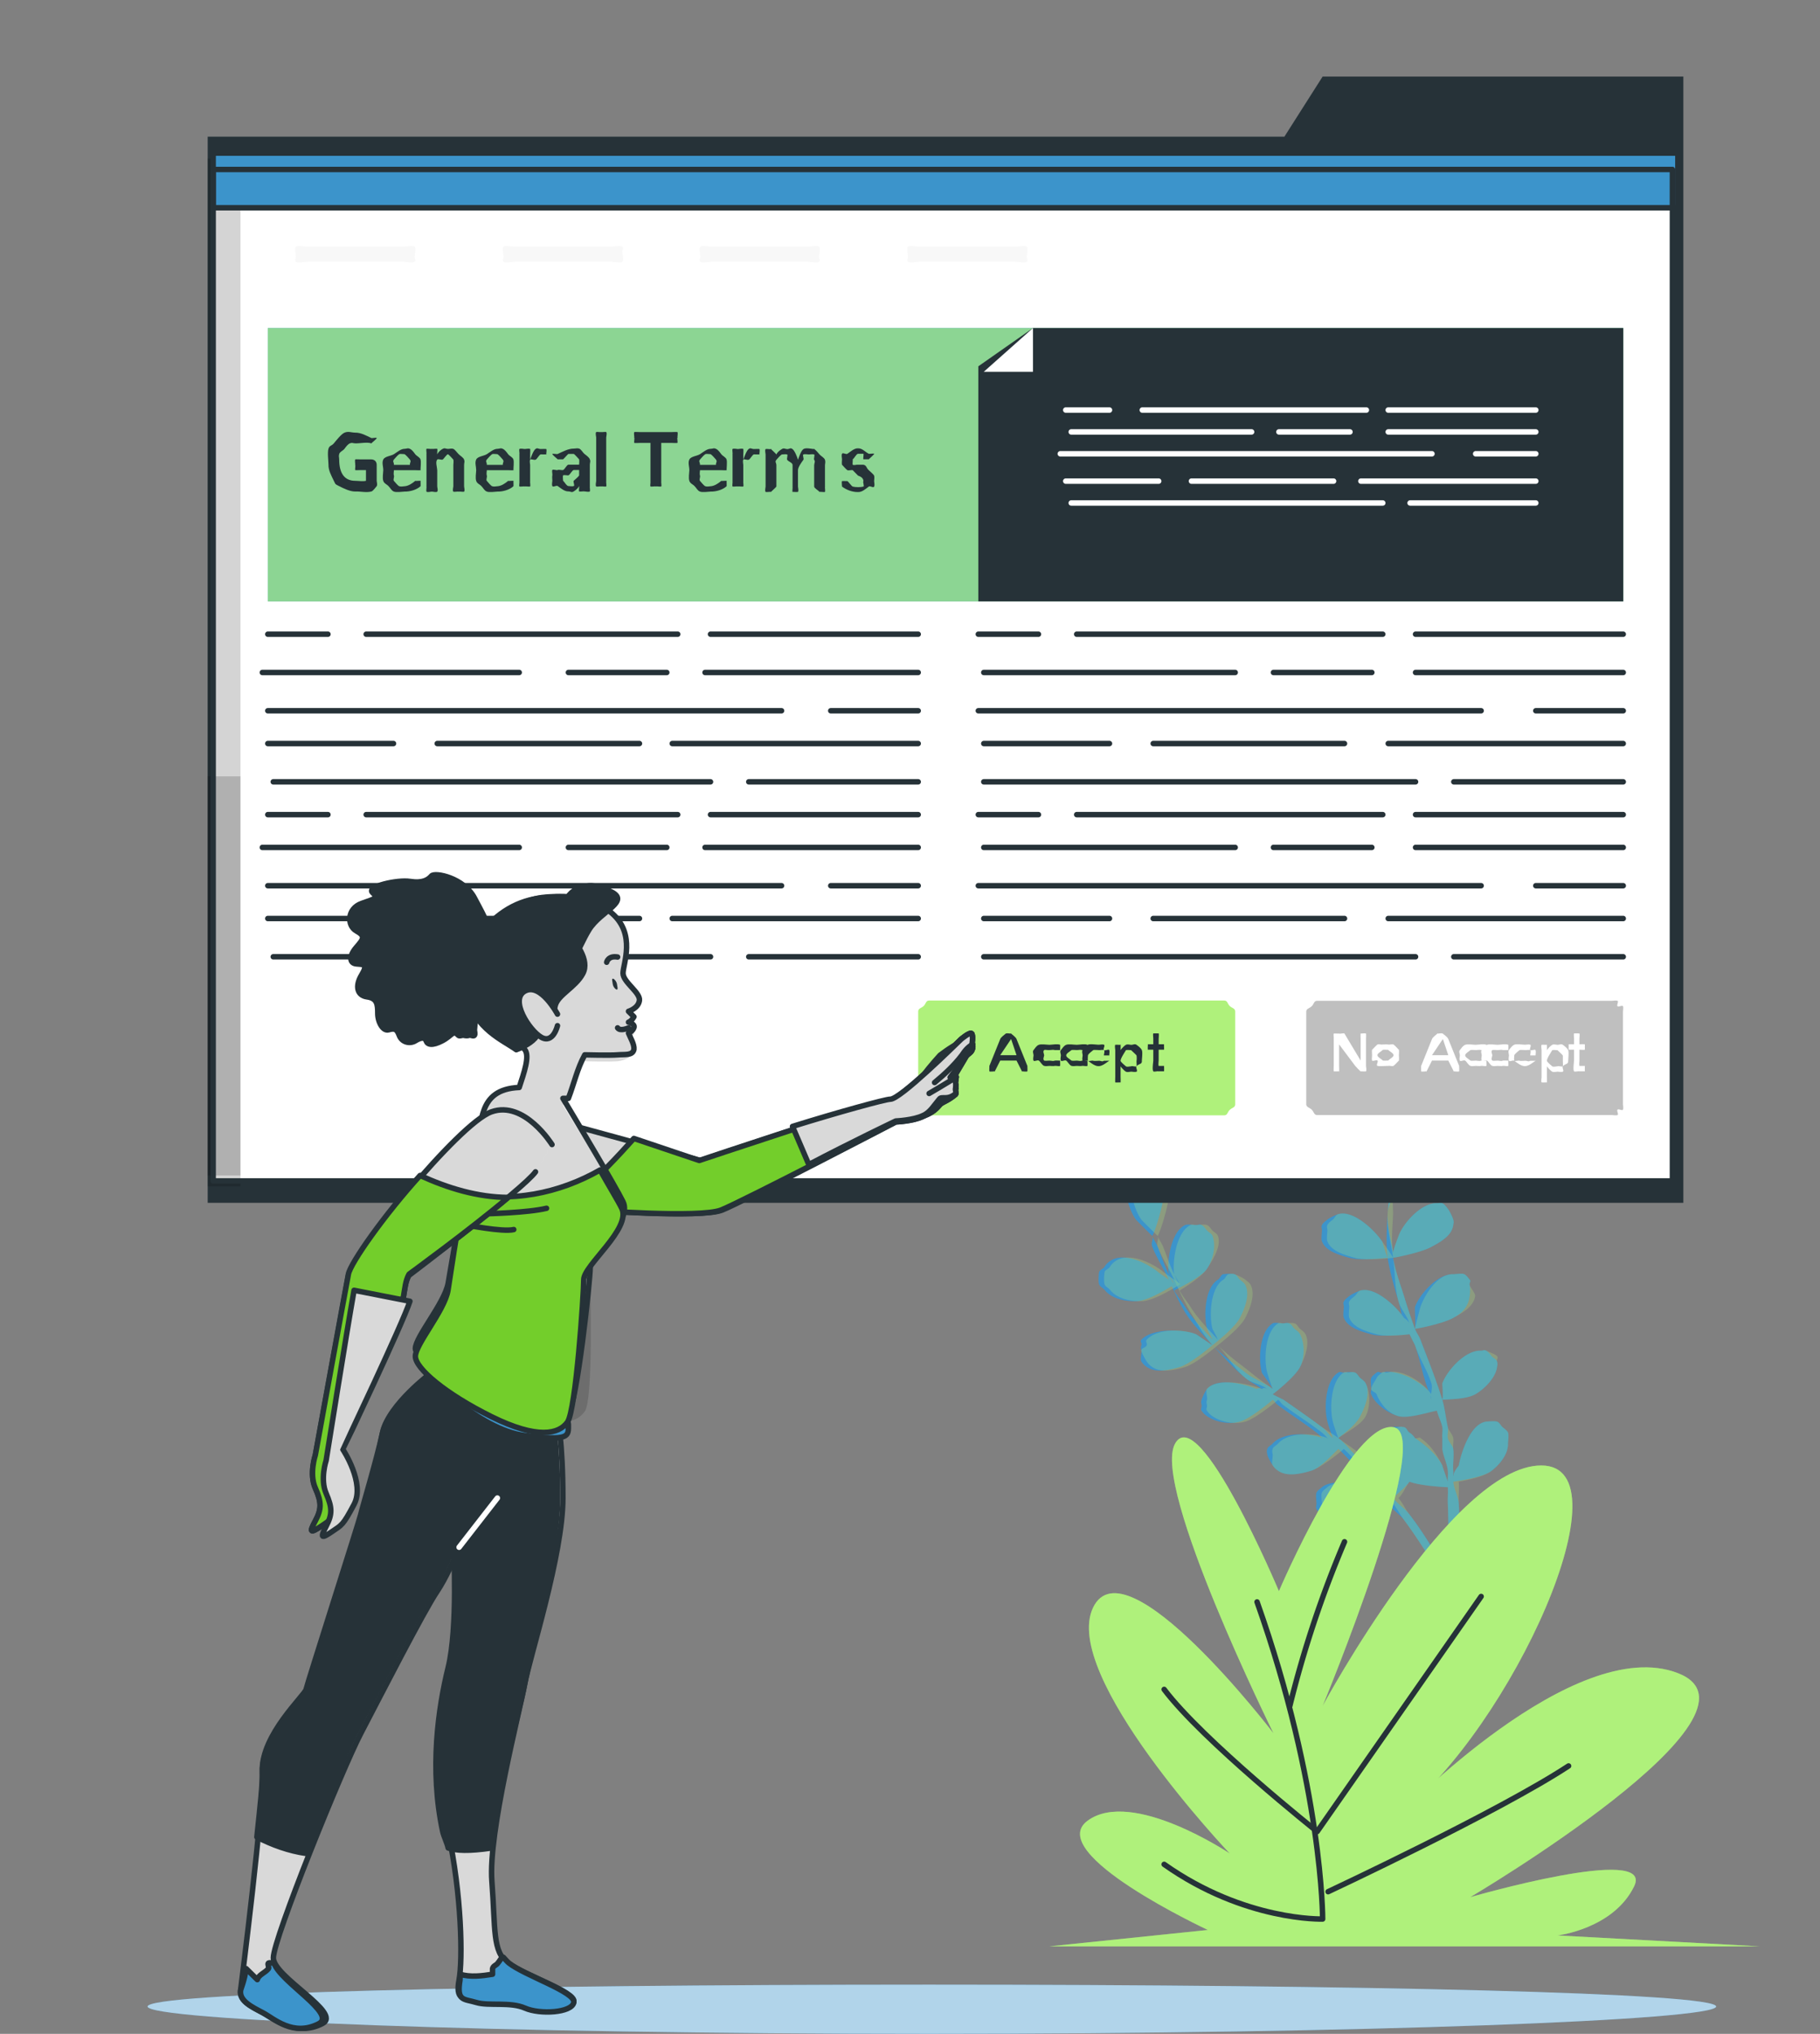 <svg width="333" height="372" fill="none" xmlns="http://www.w3.org/2000/svg"><rect width="100%" height="100%" fill="#808080" stroke="none"/><path d="M27 367c0 2.494 63.745 5 143 5s144-2.506 144-5-64.745-4-144-4-143 1.515-143 4Z" fill="#3C94CB"/><path opacity=".6" d="M27 367c0 2.494 63.745 5 143 5s144-2.506 144-5-64.745-4-144-4-143 1.515-143 4Z" fill="#fff"/><path d="M254.998 217c.051 0-.924-3.729-.993-3.966-.735-2.334-3.279-5.949-5.956-5.949-.445.015-.591-.199-.992 0-.402.199-.705.643-.993.992-.288.349-.868.552-.993.991-.124.439-.06 1.53 0 1.983.197 1.93 1.447 3.018 2.978 3.966 1.788 1.149 6.949 1.983 6.949 1.983Z" fill="#3C94CB"/><path d="M259.896 195.092c-2.751.94-4.096 5.508-4.004 7.992 0 .213.955 3.996 1.001 3.996-.211.763-.772 1.093-1.001 1.998-.404 1.668-.662 3.901-1.001 5.994-.394 2.242-.882 4.721-1.001 6.993-.147 2.545-.323 5.462 0 7.992.003.029.003-.03 0 0-.358-.736-.91-2.846-1.001-2.997-1.413-2.076-5.23-5.767-8.009-4.995-.456.135-1.643.696-2.002.999-.36.303-.801.58-1.001.999-.201.418.006.538 0 .999-.007.461-.189 1.574 0 1.998.733 1.836 3.162 2.482 5.005 2.997 2.082.568 6.641.053 7.008 0 .393 2.565 1.259 5.501 2.002 7.992.434 1.455.506 2.547 1.001 3.996-.321-.63.046-.928 0-.999-1.412-2.076-5.239-5.767-8.009-4.995-.456.135-1.642.696-2.002.999-.36.303-.8.58-1.001.999-.201.418.007.538 0 .999-.007.461-.188 1.574 0 1.998.734 1.827 3.162 2.491 5.005 2.997 1.844.506 5.963.124 7.008 0l1.001 1.998c.917 2.661 1.168 4.385 2.003 6.993.302.887.735 2.074 1.001 2.997-.294-.559.045-.937 0-.999-1.404-2.085-6.24-4.768-9.01-3.996-.457.135-.641-.303-1.001 0-.36.303-.8.581-1.002.999-.201.418.009 1.537 0 1.998-.008.461-.186.574 0 .999.734 1.827 3.162 3.49 5.006 3.996 1.843.506 5.76-.83 7.008-.999.247.949.808 2.066 1.001 2.997.119.639-.083 1.342 0 1.998v1.998c.128 1.215.909 2.807 1.001 3.996.073.834-.055 1.209 0 1.998-.294-.887-1.001-2.855-1.001-2.997-1.019-1.95-3.137-3.768-5.006-4.995-.103-.224.147.201 0 0a3.416 3.416 0 0 0-1.001-.999c-.4-.251-.529-.928-1.001-.999-.472-.071-1.541-.121-2.002 0-.461.121-.632.706-1.001.999-2.183 1.818-2.001 6.702-1.001 8.991.055.133 1.525 2.128 2.002 2.997-.394-.47-.588-1.484-1.001-1.998-.798-.949-2.123-2.004-3.004-2.997-.452-.461-.554-.52-1.001-.999-.44-.479-1.516-1.519-2.002-1.998-1.146-1.073-1.701-1.986-3.003-2.997.853-.683 3.142-2.328 4.004-3.996.862-1.668 1.9-4.229 1.001-5.994-.197-.421-.643-.692-1.001-.999-.358-.307-.545-.86-1.001-.999-.456-.139-1.527-.053-2.002 0-.475.053-.59-.236-1.001 0-2.431 1.472-2.635 6.605-2.002 8.991 0 .151.625 2.083 1.001 2.997-.761-.612-1.214-1.439-2.002-1.998-2.275-1.694-4.624-3.336-7.008-4.995l-2.002-.999c.302-.24 4.033-3.123 5.005-4.995.853-1.659.899-4.238 0-5.994-.196-.422-.644-.691-1.001-.999-.357-.308-.545-.859-1.001-.999-.456-.14-.526-.052-1.001 0-.476.052-1.59-.235-2.002 0-2.44 1.481-2.635 6.605-2.003 8.991.046.177 1.737 2.394 2.003 2.997-1.56-1.127-3.529-1.817-5.006-2.997-2.007-1.589-4.227-3.17-6.007-4.995.138-.106 4.015-3.088 5.006-4.995.862-1.659 1.9-4.229 1.001-5.994-.197-.421-.644-.692-1.001-.999-.357-.307-.546-.859-1.001-.999-.455-.14-1.528-.052-2.002 0-.475.052-.59.765-1.001.999-2.44 1.481-2.635 6.614-2.003 8.991.046.16.644 1.138 1.001 1.998-.042.035.05-.024 0 0-1.739-1.884-3.639-3.841-5.005-5.994-.761-1.171-1.379-1.853-2.002-2.997.77-.479 4.915-2.373 6.006-3.996 1.092-1.623 1.689-4.149 1.001-5.994-.148-.434-.684-.66-1.001-.999-.317-.339-.569-.813-1.001-.999-.431-.186-.528.001-1.001 0-.473-.001-1.569-.184-2.002 0-2.596 1.206-3.361 6.534-3.003 8.991 0 .133.735 1.031 1.001 1.998-.266-.515-.754-1.492-1.001-1.998-.918-1.889-1.361-3.407-2.003-4.995-.366-.887-.753-1.253-1.001-1.998.505-.843 1.81-5.077 2.003-6.993.192-1.916.493-3.664-1.002-4.995-.34-.324-.553-.837-1.001-.999-.447-.162-1.525-.028-2.002 0-.477.028-.578-.214-1.001 0-.423.214-.704.637-1.001.999-1.724 2.226-.485 6.969 1.001 8.991.128.177 2.976 2.997 3.003 2.997.257.754-.33 1.12 0 1.998.606 1.606 2.096 4.087 3.004 5.994.959 2.08 1.806 4.032 3.003 5.994 1.335 2.197 3.29 4.06 5.005 5.994-.715-.426-2.829-1.927-3.003-1.998-2.366-.985-8.122-1.094-10.011.999-.304.356.128.554 0 .999-.128.445-.071.542 0 .999.071.457-.257 1.609 0 1.998a3.44 3.44 0 0 0 1.001.999c1.66 1.135 4.173.532 6.007 0 2.063-.63 5.695-3.757 6.006-3.996 1.794 1.928 3.965 4.312 6.007 5.994 1.183.985 1.747 1.049 3.003 1.998-.632-.346-.918.035-1.001 0-2.357-.985-7.12-2.093-9.01 0-.305.356-.872 1.553-1.001 1.998-.128.445-.071.542 0 .999.071.457-.258.61 0 .999s.601.746 1.001.999c1.651 1.135 4.182 1.531 6.007.999 1.825-.532 5.218-3.313 6.007-3.996.486.364.478.644 1.001.999 2.302 1.712 4.76 3.265 7.007 4.995.78.612 1.251 1.368 2.003 1.998l-1.001-.999c-2.358-.976-7.121-1.103-9.01.999-.306.356-.873.554-1.001.999-.129.445-.072.542 0 .999.071.457.743 1.609 1.001 1.998.258.389.601.746 1.001.999 1.66 1.135 4.181.541 6.006 0 1.825-.541 4.089-3.198 5.006-3.996.743.656 1.314 1.324 2.002 1.998.468.47 1.544 1.492 2.002 1.998l1.001.999c.798.94 1.241 2.057 2.003 2.997.532.656 1.507 1.368 2.002 1.998-.761-.612-1.865-1.9-2.002-1.998-2.174-1.322-7.819-2.791-10.011-.999-.356.309-.807.577-1.002.999-.194.422 0 1.536 0 1.998 0 .462-.194.577 0 .999.195.422.646.69 1.002.999 1.467 1.366 4.117 1.283 6.006.999 2.091-.31 5.539-2.669 6.007-2.997.825 1.047 2.269 2.021 3.003 2.997 2.541 3.397 4.649 6.933 6.007 8.991l1.001-.999c-1.422-2.049-3.365-5.611-6.007-8.991-.834-1.073-2.058-1.844-3.003-2.997.983-1.034 2.154-1.857 3.003-2.997 2.027.763 6.458.999 7.008.999.082 1.322-.055 1.791 0 2.997.183 4.196.046 8.55 0 10.989l2.002-.999c0-2.43.257-6.105 0-9.99-.082-1.331-.863-2.532-1.001-3.996.541-.124 5.357-.721 7.008-1.998 1.495-1.153 3.058-3.035 3.003-4.995.005-.462.191-1.574 0-1.998-.191-.424-.648-.687-1.001-.999-.353-.312-.547-.854-1.001-.999-.454-.145-1.527-.048-2.002 0-2.853.355-4.538 5.544-5.006 7.992 0 .142-.946 1.031-1.001 1.998-.064-.594.073-.396 0-.999-.119-1.215.174-2.692 0-3.996-.101-.621-.9-1.359-1.001-1.998-.101-.639.138-1.35 0-1.998-.349-1.517-.533-3.478-1.001-4.995 1.1-.106 4.328-.068 6.006-.999 1.679-.931 3.757-3.044 4.005-4.995.077-.456.122-.552 0-.999-.123-.447-.701-.64-1.001-.999-.301-.359-.575-.79-1.001-.999-.426-.209-.524.023-1.001 0-2.871-.071-6.164 3.643-7.008 5.994-.055.142.211 2.03 0 2.997-.284-.887-.644-2.083-1.001-2.997-.917-2.661-1.995-5.358-3.004-7.992-.311-.807-.689-1.191-1.001-1.998.395 0 5.137-.951 7.008-1.998 1.66-.887 2.747-2.045 3.003-3.996.076-.456.123-1.552 0-1.998-.123-.446.3-.64 0-.999s-.576-.789-1.001-.999c-.425-.21-1.525.024-2.002 0-2.88-.071-6.164 3.652-7.008 5.994-.064.177.12 3.313 0 3.996-.66-1.774-1.479-4.22-2.002-5.994-.775-2.395-1.555-4.521-2.002-6.993.183 0 5.091-.934 7.008-1.998 1.669-.887 3.756-2.045 4.004-3.996.077-.456.123-.552 0-.999-.122-.447-.701-1.639-1.001-1.998-.3-.359-.575-.79-1.001-.999-.426-.209-.524.023-1.001 0-2.871-.071-6.164 3.652-7.008 5.994-.055.151-.809 2.083-1.001 2.997-.379-2.499-1.087-4.469-1.001-6.993 0-1.384.863-2.71 1.001-3.996.917 0 5.173-.236 7.008-.999 1.834-.763 3.527-2.089 4.004-3.996.127-.447.073-.541 0-.999-.073-.458.26-1.609 0-1.998a3.44 3.44 0 0 0-1.001-.999c-.402-.253-1.529.072-2.002 0-2.853-.373-5.898 2.76-7.008 4.995-.055.124-.68 2.039-1.001 2.997.064-.585-.083-1.404 0-1.998.284-2.085.634-4.318 1.001-5.994.22-.949.79-1.173 1.001-1.998.917-.444 4.778-2.515 6.007-3.996 1.229-1.481 1.496-3.088 1.001-4.995-.104-.452.286-1.626 0-1.998-.286-.372-.583-.773-1.001-.999-.418-.226-1.525.041-2.002 0-.478-.041-.549-.151-1.002 0Z" fill="#3C94CB"/><path d="M208.041 237.991c2.359-.102 6.959-3.138 6.959-3.138s-2.8-1.93-2.983-2.093c-2.108-1.764-6.434-3.856-8.947-2.092-.411.303-.737.593-.994 1.046-.258.454-.935.522-.994 1.046-.059.525-.15 1.588 0 2.093.149.504.662.65.994 1.046 1.357 1.734 3.953 2.173 5.965 2.092Z" fill="#3C94CB"/><g opacity=".5" fill="#AFF17B"><path opacity=".5" d="M253.998 217c.051 0-.924-3.729-.993-3.966-.735-2.334-3.279-5.949-5.956-5.949-.445.015-.591-.199-.992 0-.402.199-.705.643-.993.992-.288.349-.868.552-.993.991-.124.439-.06 1.53 0 1.983.197 1.93 1.447 3.018 2.978 3.966 1.788 1.149 6.949 1.983 6.949 1.983Z"/><path opacity=".5" d="M259.893 195.092c-2.713.94-4.096 5.508-4.005 7.992 0 .213.956 3.996 1.001 3.996-.208.763-.775 1.093-1.001 1.998-.398 1.668-.667 3.901-1.001 5.994-.388 2.242-.884 4.721-1.002 6.993-.144 2.545.683 5.462 1.002 7.992.003.029.003-.03 0 0-.353-.736-1.913-2.846-2.003-2.997-1.393-2.076-5.271-5.767-8.011-4.995-.45.135-.647.696-1.002.999-.354.303-.803.58-1.001.999-.198.418.007.538 0 .999-.007.461-.186 1.574 0 1.998.724 1.836 3.189 2.482 5.007 2.997 2.053.568 6.648.053 7.01 0 .387 2.565.269 5.501 1.001 7.992.428 1.455 1.514 2.547 2.003 3.996-.317-.63-.957-.928-1.002-.999-1.392-2.076-5.28-5.767-8.011-4.995-.45.135-.646.696-1.001.999-.355.303-.803.58-1.001.999-.198.418.006.538 0 .999-.007.461-.186 1.574 0 1.998.723 1.827 3.189 2.491 5.006 2.997 1.818.506 4.978.124 6.009 0l1.001 1.998c.904 2.661 2.181 4.385 3.004 6.993.299.887-.262 2.074 0 2.997-.289-.559.045-.937 0-.999-1.383-2.085-5.28-4.768-8.011-3.996-.45.135-.646-.303-1.001 0-.355.303-.803.581-1.002.999-.198.418-.993 1.537-1.001 1.998-.008.461.817.574 1.001.999.724 1.827 2.188 3.49 4.006 3.996 1.818.506 5.78-.83 7.009-.999.245.949.812 2.066 1.002 2.997.117.639-.082 1.342 0 1.998v1.998c.126 1.215.911 2.807 1.001 3.996.073.834-.054 1.209 0 1.998-.289-.887-1.001-2.855-1.001-2.997-1.004-1.95-2.163-3.768-4.006-4.995-.102-.224-.857.201-1.001 0a3.453 3.453 0 0 0-1.001-.999c-.395-.251-.537-.928-1.002-.999-.465-.071-.547-.121-1.001 0-.454.121-1.639.706-2.003.999-2.152 1.818-.986 6.702 0 8.991.054.133.531 2.128 1.002 2.997-.389-.47-.595-1.484-1.002-1.998-.787-.949-2.136-2.004-3.004-2.997-.446-.461-.561-.52-1.001-.999-.434-.479-.522-1.519-1.002-1.998-1.13-1.073-2.721-1.986-4.005-2.997.841-.683 4.157-2.328 5.007-3.996.85-1.668.886-4.229 0-5.994-.195-.421-.649-.692-1.002-.999-.352-.307-.551-.86-1.001-.999-.45-.139-.533-.053-1.001 0-.469.053-.596-.236-1.002 0-2.396 1.472-2.626 6.605-2.003 8.991 0 .151.631 2.083 1.002 2.997-.751-.612-2.227-1.439-3.004-1.998-2.243-1.694-4.659-3.336-7.01-4.995l-2.003-.999c.299-.24 4.049-3.123 5.007-4.995.841-1.659 1.888-4.238 1.002-5.994-.194-.422-.649-.691-1.002-.999-.352-.308-.551-.859-1.001-.999-.45-.14-1.534-.052-2.003 0-.469.052-.595-.235-1.001 0-2.406 1.481-2.627 6.605-2.003 8.991.045.177.739 2.394 1.001 2.997-1.537-1.127-2.549-1.817-4.005-2.997-1.979-1.589-4.253-3.17-6.008-4.995.135-.106 4.03-3.088 5.007-4.995.85-1.659 1.887-4.229 1.001-5.994-.194-.421-.65-.692-1.001-.999-.352-.307-1.555-.859-2.003-.999-.449-.14-.534-.052-1.002 0-.467.052-.595.765-1.001.999-2.405 1.481-2.627 6.614-2.003 8.991.046.16.649 1.138 1.002 1.998-.042.035.048-.024 0 0-1.715-1.884-3.66-3.841-5.007-5.994-.751-1.171-1.388-1.853-2.003-2.997.76-.479 3.931-2.373 5.007-3.996 1.076-1.623 2.681-4.149 2.003-5.994-.146-.434-.689-.66-1.002-.999-.312-.339-.575-.813-1.001-.999-.426-.186-1.537.001-2.003 0-.466-.001-.574-.184-1.001 0-2.559 1.206-3.357 6.534-3.004 8.991 0 .133.739 1.031 1.001 1.998-.262-.515-.757-1.492-1.001-1.998-.904-1.889-1.37-3.407-2.003-4.995-.362-.887-.757-1.253-1.001-1.998.497-.843 1.813-5.077 2.002-6.993.19-1.916.473-3.664-1.001-4.995-.336-.324-.56-.837-1.001-.999-.441-.162-1.533-.028-2.003 0-.47.028-.584-.214-1.001 0-.418.214-.709.637-1.002.999-1.7 2.226-.463 6.969 1.002 8.991.126.177 2.977 2.997 3.004 2.997.253.754-.326 1.12 0 1.998.597 1.606 2.109 4.087 3.004 5.994.946 2.08 1.824 4.032 3.004 5.994 1.317 2.197 2.314 4.06 4.005 5.994-.705-.426-2.832-1.927-3.004-1.998-2.333-.985-7.149-1.094-9.012.999-.3.356.126.554 0 .999-.126.445-1.071.542-1.001.999.07.457.747 1.609 1.001 1.998.254.389.608.745 1.001.999 1.637 1.135 4.2.532 6.009 0 2.034-.63 5.7-3.757 6.008-3.996 1.769 1.928 2.994 4.312 5.007 5.994 1.166.985 2.766 1.049 4.005 1.998-.624-.346-.92.035-1.001 0-2.324-.985-8.151-2.093-10.014 0-.301.356.127 1.553 0 1.998-.127.445-.07.542 0 .999.07.457-.254.61 0 .999s.607.746 1.001.999c1.628 1.135 4.209 1.531 6.009.999 1.799-.532 5.23-3.313 6.008-3.996.479.364.486.644 1.001.999 2.27 1.712 4.794 3.265 7.01 4.995.768.612 1.261 1.368 2.002 1.998l-1.001-.999c-2.324-.976-7.149-1.103-9.012.999-.301.356-.875.554-1.002.999-.126.445-.07.542 0 .999.07.457-.254 1.609 0 1.998.255.389.607.746 1.002.999 1.637 1.135 4.208.541 6.008 0 1.8-.541 5.104-3.198 6.008-3.996.733.656 1.325 1.324 2.003 1.998.461.47.549 1.492 1.001 1.998l1.002.999c.786.94 2.253 2.057 3.004 2.997.524.656.513 1.368 1.001 1.998-.75-.612-1.867-1.9-2.003-1.998-2.143-1.322-6.851-2.791-9.012-.999-.35.309-.809.577-1.001.999-.192.422 0 1.536 0 1.998 0 .462-.192.577 0 .999.192.422.651.69 1.001.999 1.447 1.366 3.144 1.283 5.007.999 2.062-.31 6.548-2.669 7.01-2.997.813 1.047 1.279 2.021 2.002 2.997 2.505 3.397 4.67 6.933 6.008 8.991l2.003-.999h-1.001c-1.402-2.049-3.404-5.611-6.008-8.991-.823-1.073-1.072-1.844-2.003-2.997.969-1.034 1.165-1.857 2.003-2.997 1.998.763 6.467.999 7.009.999.082 1.322-.054 1.791 0 2.997.181 4.196.045 8.55 0 10.989l2.003-.999c0-2.43.253-6.105 0-9.99-.081-1.331.136-2.532 0-3.996.533-.124 4.38-.721 6.008-1.998 1.474-1.153 3.059-3.035 3.004-4.995.005-.462.188-1.574 0-1.998-.188-.424-.653-.687-1.001-.999-.348-.312-.554-.854-1.001-.999-.448-.145-1.534-.048-2.003 0-2.813.355-4.546 5.544-5.007 7.992 0 .142-.947 1.031-1.001 1.998-.064-.594.072-.396 0-.999-.118-1.215.171-2.692 0-3.996-.1-.621.099-1.359 0-1.998-.1-.639-.866-1.35-1.002-1.998-.343-1.517-.54-3.478-1.001-4.995 1.085-.106 4.353-.068 6.008-.999 1.655-.931 3.761-3.044 4.006-4.995.075-.456.12-.552 0-.999-.121-.447.296-.64 0-.999-.297-.359-1.583-.79-2.003-.999-.42-.209-.531.023-1.002 0-2.83-.071-6.177 3.643-7.009 5.994-.054.142.208 2.03 0 2.997-.28-.887-.649-2.083-1.002-2.997-.904-2.661-2.009-5.358-3.004-7.992-.307-.807-.694-1.191-1.001-1.998.389 0 5.165-.951 7.01-1.998 1.636-.887 3.752-2.045 4.005-3.996.074-.456-.88-1.552-1.001-1.998-.122-.446.296-.64 0-.999s-.582-.789-1.002-.999c-.419-.21-1.532.024-2.002 0-2.84-.071-5.177 3.652-6.009 5.994-.063.177-.883 3.313-1.001 3.996-.651-1.774-1.487-4.22-2.003-5.994-.763-2.395-1.562-4.521-2.002-6.993.18 0 5.119-.934 7.009-1.998 1.646-.887 3.761-2.045 4.006-3.996.075-.456.12-.552 0-.999-.121-.447-.706-1.639-1.002-1.998-.296-.359-.581-.79-1.001-.999-.42-.209-.531.023-1.002 0-2.83-.071-6.177 3.652-7.009 5.994-.054.151-.812 2.083-1.001 2.997-.374-2.499-.085-4.469 0-6.993 0-1.384-.136-2.71 0-3.996.904 0 5.201-.236 7.009-.999 1.809-.763 3.535-2.089 4.006-3.996.125-.447.071-.541 0-.999-.072-.458.256-1.609 0-1.998a3.468 3.468 0 0 0-1.002-.999c-.396-.253-1.536.072-2.003 0-2.812-.373-5.915 2.76-7.009 4.995-.054.124-.685 2.039-1.001 2.997.063-.585-.082-1.404 0-1.998.28-2.085.639-4.318 1.001-5.994.217-.949.793-1.173 1.001-1.998.905-.444 4.797-2.515 6.008-3.996 1.212-1.481 2.492-3.088 2.003-4.995-.103-.452-.719-1.626-1.001-1.998-.282-.372-.589-.773-1.002-.999-.412-.226-.53.041-1.001 0-.47-.041-1.556-.151-2.003 0Z"/><path opacity=".5" d="M209.041 237.991c2.359-.102 6.959-3.138 6.959-3.138s-2.8-1.93-2.983-2.093c-2.108-1.764-6.434-3.856-8.947-2.092-.411.303-.737.593-.994 1.046-.258.454-.935.522-.994 1.046-.059.525-.15 1.588 0 2.093.149.504.662.65.994 1.046 1.357 1.734 3.953 2.173 5.965 2.092Z"/></g><path d="M234 291.03s13.418-31.363 21-29.986c7.582 1.377-13 50.976-13 50.976s23.742-43.979 40-43.979-5.404 47.923-26 63.97c0 0 32.035-33.332 51-25.988 18.965 7.344-38 40.981-38 40.981s33.791-9.793 30-1.999c-3.791 7.794-14 8.996-14 8.996L322 356H192l29-2.999s-30.129-14.024-22-19.99c8.129-5.967 26 5.997 26 5.997s-30.96-32.604-25-44.979c5.96-12.375 33 22.989 33 22.989s-22.365-45.173-18-52.975c4.365-7.803 19 26.987 19 26.987Z" fill="#AFF17B"/><path opacity=".4" d="M234 291.03s13.418-31.363 21-29.986c7.582 1.377-13 50.976-13 50.976s23.742-43.979 40-43.979-5.404 47.923-26 63.97c0 0 32.035-33.332 51-25.988 18.965 7.344-38 40.981-38 40.981s33.791-9.793 30-1.999c-3.791 7.794-14 8.996-14 8.996L322 356H192l29-2.999s-30.129-14.024-22-19.99c8.129-5.967 26 5.997 26 5.997s-30.96-32.604-25-44.979c5.96-12.375 33 22.989 33 22.989s-22.365-45.173-18-52.975c4.365-7.803 19 26.987 19 26.987Z" fill="#AFF17B"/><path d="M230 293c12.038 33.961 12 57.997 12 57.997s-14.228.448-29-9.999" stroke="#263238" stroke-linecap="round" stroke-linejoin="round"/><path d="M236 312a197.86 197.86 0 0 1 10-30" stroke="#263238" stroke-linecap="round" stroke-linejoin="round"/><path d="m271 292-30 43s-20.953-16.651-28-26M243 346s31.277-14.639 44-23" stroke="#263238" stroke-linecap="round" stroke-linejoin="round"/><path d="m235 25 7-11h66v206H38V25h197Z" fill="#263238"/><path d="M39 31h267v185H39V31Z" fill="#fff"/><path opacity=".17" d="M38 29h6v188h-6V29Z" fill="#000"/><path opacity=".17" d="M38 142h6v73h-6v-73Z" fill="#000"/><path d="M39 28h268v10H39V28Z" fill="#3C94CB" stroke="#263238" stroke-miterlimit="10"/><path d="M39 31h267v185H39V31Z" stroke="#263238" stroke-linecap="round" stroke-linejoin="round"/><g opacity=".17" fill="#000"><path opacity=".17" d="M168.111 47.885h17.778c.432-.002 1.67.259 1.976 0 .305-.26-.003-.557 0-.923-.003-.367.305-1.587 0-1.847-.306-.259-1.544.002-1.976 0h-17.778c-.432 0-1.669-.26-1.975 0-.306.26 0 1.48 0 1.846 0 .368-.306.664 0 .924s1.543 0 1.975 0ZM130.111 47.885h17.778c.432 0 1.669.26 1.975 0 .306-.26 0-.556 0-.923 0-.368.306-1.587 0-1.847s-1.543 0-1.975 0h-17.778c-.432.002-1.67-.259-1.976 0-.305.26.003 1.48 0 1.846.003.367-.305.664 0 .924.306.259 1.544-.002 1.976 0ZM94.11 47.885h17.779c.432-.002 1.672.26 1.976 0 .304-.26 0-1.48 0-1.847-.003-.365.304-.664 0-.923-.304-.258-1.546.002-1.976 0H94.111c-.432.002-1.67-.26-1.976 0-.305.26.003 1.479 0 1.847.005.367-.307.664 0 .923.308.258 1.544 0 1.976 0ZM56.111 47.885H73.89c.432-.002 1.67.259 1.976 0 .305-.26-.003-.557 0-.923-.003-.367.305-1.587 0-1.847-.306-.259-1.544.002-1.976 0H56.111c-.432 0-1.669-.26-1.975 0-.306.26 0 1.48 0 1.846 0 .368-.306.664 0 .924s1.543 0 1.975 0Z"/></g><path d="M190 116h-11M253 116h-56M297 116h-38M226 123h-46M251 123h-18M297 123h-38M271 130h-92M297 130h-16M203 136h-23M246 136h-35M297 136h-43M259 143h-79M297 143h-31M60 116H49M124 116H67M168 116h-38M95 123H48M122 123h-18M168 123h-39M143 130H49M168 130h-16M72 136H49M117 136H80M168 136h-45M130 143H50M168 143h-31M190 149h-11M253 149h-56M297 149h-38M226 155h-46M251 155h-18M297 155h-38M271 162h-92M297 162h-16M203 168h-23M246 168h-35M297 168h-43M259 175h-79M297 175h-31M60 149H49M124 149H67M168 149h-38M95 155H48M122 155h-18M168 155h-39M143 162H49M168 162h-16M72 168H49M117 168H80M168 168h-45M130 175H50M168 175h-31" stroke="#263238" stroke-linecap="round" stroke-linejoin="round"/><path d="M49 110h248V60H49v50Z" fill="#3C94CB"/><path opacity=".7" d="M49 110h248V60H49v50Z" fill="#AFF17B"/><path d="M179 110h118V60H189l-10 7v43Z" fill="#263238"/><path d="M189 60v8h-9l9-8Z" fill="#fff"/><path d="M203 75h-8M250 75h-41M281 75h-27M229 79h-33M247 79h-13M281 79h-27M262 83h-68M281 83h-11M212 88h-17M244 88h-26M281 88h-32M253 92h-57M281 92h-23" stroke="#fff" stroke-linecap="round" stroke-linejoin="round"/><path d="M170 203.999h54c.607 0 .571-.59 1-1 .429-.41 1-.42 1-1V185c0-.58-.571-.59-1-1-.429-.41-.393-1-1-1h-54c-.607 0-.571.59-1 1-.429.41-1 .42-1 1v16.999c.003.581.57.591 1 1 .431.41.392 1 1 1Z" fill="#AFF17B"/><path d="M185.99 193.98h-2.98l-.993 1.969c-.04.135.122-.084 0 0-.121.085.152.001 0 0-.181 0-.859.113-.993 0-.07-.05.038.074 0 0-.038-.073-.001-.903 0-.984.002-.085-.036.078 0 0l1.986-4.924c.086-.272.76-.798.994-.984.2-.123.751-.009.993 0 .238-.009-.198-.123 0 0 .24.182.909.709.993.984l1.986 4.924c.034.078.002-.084 0 0 .003.08.037.911 0 .984-.036.074.069-.05 0 0-.136.114-.809.001-.993 0-.14-.001.116.073 0 0-.13-.086.044.142 0 0l-.993-1.969Zm-.993-3.939-1.987 2.954h2.98l-.993-2.954ZM191.049 193.992c.135.112-.199-.06 0 0 .198.059.753.006.971 0 .402.013.631.14.971 0 .088-.04.865.001.972 0 .058-.001-.054-.016 0 0 .053.015-.038-.029 0 0 .083.059.001-.08 0 0-.002.058.04.912 0 .964-.041.052.071-.035 0 0-.203.111-.717-.045-.972 0-.346.067-.61.002-.971 0-.382.009-.616.094-.971 0-.355-.093-.706-.784-.972-.964-.271-.185-.833.239-.971 0-.137-.24-.018-.709 0-.965-.005-.334-.236-.667 0-.964.245-.295.52-.804.971-.965.455-.176 1.415-.007 1.943 0 .576-.017 1.466-.212 1.943 0 .076.03-.045-.05 0 0s-.002.907 0 .965c.001.08.083-.059 0 0-.043.029.057-.016 0 0-.057.015-.91 0-.972 0-.093-.002.082.03 0 0-.309-.106-.621.004-.971 0-.22-.008.202-.058 0 0s-.831-.112-.971 0c-.304.256-.028.641 0 .964-.051.325-.279.694 0 .965Z" fill="#263238"/><path d="M196.051 193.992c.135.112-.198-.06 0 0 .198.059.753.006.97 0 .405.012.626.139.971 0 .084-.04.867.001.97 0 .059-.002-.053-.016 0 0 .054.015-.037-.03 0 0 .084.058.001-.08 0 0 0 .058.041.912 0 .964-.04.052.073-.034 0 0-.2.112-.715-.044-.97 0-.346.068-.61.003-.971 0-.382.009-.616.094-.97 0-.354-.093-.705-.784-.97-.964-.271-.185-.833.239-.971 0-.137-.24-.018-.709 0-.965-.007-.336-.244-.669 0-.965.233-.289.541-.797.971-.964.454-.175 1.413-.007 1.94 0 .579-.017 1.461-.212 1.941 0 .077.029-.044-.05 0 0 .045.05-.002.907 0 .964-.003.081.087-.058 0 0-.041.03.057-.015 0 0-.057.016-.908.002-.97 0-.093-.003.082.029 0 0-.309-.106-.621.004-.971 0-.22-.007-.768-.058-.97 0-.202.059.14-.111 0 0-.293.26-.995.643-.97.965-.042.327.681.697.97.965Z" fill="#263238"/><path d="M198.088 192.062c.197-.293.598-.809.973-.98.407-.182 1.471-.006 1.946 0 .359-.005.642-.103.974 0 .284.089-.197.803 0 .98.187.172.884-.212.973 0 .103.228.002.738 0 .979.008.086.069-.069 0 0-.031.032.048-.016 0 0s.053.004 0 0h-3.893c-.017.146-.069.842 0 .979.069.138.832-.102.973 0 .141.103-.186-.047 0 0 .186.048.778.016.973 0 .493-.02.587.229.974 0 .055-.036-.074.001 0 0 .053.002.925-.018.973 0 .048.019-.032-.032 0 0 .075.069-.005-.088 0 0 .001.05.028-.045 0 0-.028.046.051-.032 0 0-.531.335-1.251.99-1.947.98-.702.019-1.43-.625-1.946-.98-.251-.192-.847.251-.973 0-.127-.251-.021-.711 0-.979-.007-.331-.194-.682 0-.979Zm3.893.979c-.014-.256.203-.773 0-.979-.115-.09-.821.048-.974 0-.152-.049.167 0 0 0-.166 0-.82-.049-.973 0-.153.048.115-.09 0 0-.222.2-.955.719-.973.979h2.92ZM204.056 197.974c-.059-.066.029.083 0 0-.029-.084-.005-.893 0-.982v-4.906c-.007-.188-.122-.84 0-.981.054-.062-.074.033 0 0s.893-.002.973 0c.158-.006-.118-.106 0 0 .056.061-.027-.079 0 0 .028.079.006.897 0 .981.159-.281.694-.83.974-.981.281-.151.658-.026.974 0 .399-.01.644-.231.974 0 .317.231.823.613.973.981.167.413.007 1.516 0 1.963.036.664-.563.465-.973.981-.198.223.27.865 0 .981-.271.116-.681.013-.974 0-.299.022-.707.139-.974 0-.266-.139-.815-.721-.974-.981v1.962c.007.089.03.898 0 .982-.029.083.061-.065 0 0-.056.059.076-.03 0 0-.075.03.082.004 0 0-.078.002-.901.031-.973 0 .053.06-.073-.032 0 0Zm2.921-2.944c.135-.055-.094.113 0 0 .094-.112.919.137.974 0 .055-.146-.029-.828 0-.981a3.67 3.67 0 0 0 0-.982c-.022-.154.055.145 0 0-.052-.145-.883-.858-.974-.981-.094-.121.136.066 0 0-.147-.076.165-.004 0 0-.186-.018-.802-.075-.974 0-.172.075.116-.15 0 0-.215.387-1.002 1.518-.974 1.963-.006.283-.083-.27 0 0 .081.239.78.825.974.981.205.16.716.012.974 0-.148.077.165-.008 0 0ZM211.014 195.949c-.224-.338-.023-1.544 0-1.979v-1.98h-.982c-.101.006.077.079 0 0-.063-.088-.004-.873 0-.99-.003-.107-.057.081 0 0 .035-.041-.046.021 0 0s-.049-.003 0 0h.982v-.99c.008-.167-.091-.865 0-.99.045-.057-.061.029 0 0s-.065-.004 0 0c.053-.003.934-.024.983 0 .049.025-.036-.047 0 0 .071.13.006.834 0 .99v.99h.982c.048-.002-.045-.021 0 0s-.034-.041 0 0c.032.043-.016-.055 0 0s.003-.058 0 0c.002.055.016-.052 0 0s.031.95 0 .99c-.035.038.045-.018 0 0s.047.005 0 0h-.982v1.98c-.013.247-.078.761 0 .989.031.078-.062-.042 0 0 .061.042-.07.009 0 0h.982c.051-.002-.046-.024 0 0 .047.025-.033-.046 0 0 .052.074-.011-.096 0 0 .011.097.034.902 0 .99-.022.058.043-.035 0 0-.065.024.068-.007 0 0h-.982c-.164.014.153.072 0 0-.154-.071-.868.144-.983 0Z" fill="#263238"/><path opacity=".25" d="M240.998 203.951h53.953c.3 0 .721.11.999 0 .277-.109-.213-.793 0-.995.212-.202.884.264.999 0 .115-.264 0-.71 0-.995v-16.922c0-.285.115-.731 0-.995s-.787.202-.999 0c-.213-.202.277-.886 0-.995-.278-.11-.699 0-.999 0h-53.953c-.606 0-.57.587-.999.995-.429.408-.999.418-.999.995v16.922c0 .572.576.588.999.995.423.407.397.989.999.995Z" fill="#000"/><path d="M244.028 195.953c-.061-.054.032.076 0 0-.032-.075-.003-.904 0-.986v-4.929c-.006-.111-.036.104 0 0 .037-.104-.073-.904 0-.986.062-.073-.087.038 0 0 .087-.039.889-.004.985 0 .156.004-.133-.084 0 0 .155.078.891-.149.984 0l2.953 4.929v-3.943c-.003-.083-.032-.911 0-.986.033-.076-.061.054 0 0 .119-.116-.164 0 0 0 .165 0 .866-.116.985 0 .061.056-.032-.077 0 0s.003.902 0 .986v4.929c.01.24.141.793 0 .986-.059.084.091-.045 0 0s-.883.004-.985 0c-.154-.006.129.087 0 0-.154-.095-.876-.84-.984-.986l-2.953-3.943v3.943c.003.082.03.911 0 .986-.031.076.059-.055 0 0-.121.105.158.001 0 0-.084.004-.906.029-.985 0 .062.058-.079-.029 0 0ZM252.027 194.948c-.298-.094.211-.781 0-.975-.192-.184-.883.228-.981 0-.098-.227.001-.734 0-.975.001-.198-.063-.783 0-.975.063-.187-.129.165 0 0 .129-.162.796-.851.981-.975.208-.134.725.062.981 0 .285-.071-.298 0 0 0 .298-.001.697-.072.981 0 .252.059.775-.128.982 0 .192.119.848.813.981.975.133.166-.065-.19 0 0 .064.197 0 .772 0 .975-.001.196.064.786 0 .975-.055.187.131-.16 0 0-.13.167-.791.852-.981.975-.208.13-.73-.061-.982 0-.283.076.299.001 0 0-.38 0-1.611.117-1.962 0Zm1.962-.975c.248-.277 1.008-.634.982-.975.024-.342-.735-.694-.982-.975-.113-.113.165.061 0 0-.164-.06.181-.005 0 0-.181-.007-.816-.06-.981 0-.165.061.113-.114 0 0-.245.281-1.01.633-.981.975-.029.34.736.697.981.975.12.108-.163-.058 0 0 .164.059.802 0 .981 0-.163.059.18 0 0 0-.119.108.164-.058 0 0ZM264.99 193.98h-2.98l-.993 1.969c-.044.142.131-.086 0 0-.116.073.141-.001 0 0-.185.001-.856.114-.993 0-.069-.05.037.074 0 0-.037-.073-.003-.904 0-.984-.013-.082-.013.081 0 0l1.986-4.924c.085-.275.752-.802.993-.984.199-.123-.24-.009 0 0 .243-.009.791-.123.993 0 .239.184.911.71.994.984l1.986 4.924c.029.079-.003-.084 0 0 .001.081.038.911 0 .984-.039.074.07-.05 0 0-.134.113-.811 0-.993 0-.144-.002.12.072 0 0-.125-.091.051.139 0 0l-.993-1.969Zm-.994-3.939-1.986 2.954h2.98l-.994-2.954ZM269.051 193.992c.133.113-.198-.059 0 0 .198.06.753.008.971 0 .4.012.63.139.97 0 .084-.039.868.001.971 0 .058-.001-.054-.016 0 0 .053.016-.038-.03 0 0 .083.059.001-.08 0 0 0 .058.039.912 0 .964-.039.052.07-.035 0 0-.205.112-.713-.044-.971 0-.345.068-.61.003-.97 0-.383.009-.616.094-.971 0-.355-.093-.704-.784-.971-.964-.27-.185-.833.24-.97 0s-.018-.709 0-.964c-.007-.336-.244-.67 0-.965.232-.289.542-.797.97-.964.455-.174 1.415-.006 1.942 0 .577-.019 1.463-.213 1.941 0 .076.03-.045-.05 0 0 .044.05-.002.906 0 .964.001.041.024-.037 0 0-.024.038.044-.027 0 0-.04.03.055-.015 0 0-.055.016-.911.002-.971 0-.096-.003.086.03 0 0-.308-.106-.622.004-.97 0-.22-.007-.77-.058-.971 0-.201.058.14-.111 0 0-.293.26-.995.643-.971.965-.035.328.675.698.971.964Z" fill="#fff"/><path d="M273.049 193.992c.134.112-.199-.06 0 0 .198.059.753.007.971 0 .402.013.631.14.971 0 .088-.041.865 0 .972 0 .058-.001-.054-.016 0 0 .053.015-.038-.029 0 0 .083.059.001-.08 0 0-.002.058.04.912 0 .964-.041.052.071-.035 0 0-.203.111-.717-.045-.972 0-.346.067-.61.002-.971 0-.382.009-.616.094-.971 0-.355-.093-.706-.784-.972-.964-.271-.185-.833.239-.971 0-.137-.24-.018-.709 0-.965-.005-.334-.236-.667 0-.964.245-.295.52-.804.971-.965.455-.176 1.415-.007 1.943 0 .576-.017 1.466-.212 1.943 0 .076.03-.045-.05 0 0s-.002.907 0 .965c.001.08.083-.059 0 0-.043.029.057-.016 0 0-.057.015-.91 0-.972 0-.093-.002.082.03 0 0-.313-.107-.618.003-.971 0-.219-.007-.771-.058-.971 0-.2.058.138-.111 0 0-.304.256-.028.641 0 .964-.051.325-.279.694 0 .965Z" fill="#fff"/><path d="M276.09 192.062c.194-.294.595-.811.973-.979.407-.183 1.47-.007 1.946 0 .359-.005.641-.103.973 0 .285.088-.197.802 0 .979.184.174.879-.21.973 0 .099.229.005.739 0 .979.006.085.062-.071 0 0-.033.031.048-.016 0 0s.052.003 0 0h-3.892c-.017.146-.069.842 0 .979.069.138.832-.102.973 0 .141.103-.187-.047 0 0 .186.048.777.017.973 0 .494-.018.587.231.973 0 .034-.021-.044.01 0 0 .043-.009-.045-.004 0 0 .045.005.934-.017.973 0 .038.018-.026-.027 0 0 .079.067-.001-.088 0 0 .002.051.028-.045 0 0-.028.046.053-.031 0 0-.532.335-1.25.99-1.946.98-.703.017-1.428-.626-1.946-.98-.251-.192-.849.252-.973 0-.125-.251-.023-.712 0-.979-.01-.331-.197-.682 0-.979Zm3.892.979c-.017-.256.207-.774 0-.979-.109-.094-.819.048-.973 0-.154-.048.166-.008 0 0-.17-.007-.818-.05-.973 0-.156.051.108-.097 0 0-.216.203-.954.721-.973.979h2.919ZM282.056 197.974c-.116-.134-.006-.803 0-.982v-4.906c-.007-.188-.122-.84 0-.981.056-.061-.076.033 0 0 .075-.033.891-.001.973 0 .158-.006-.118-.106 0 0 .056.061-.027-.079 0 0 .028.079.006.897 0 .981.157-.283.694-.83.974-.981.281-.151.658-.029.974 0 .395-.01.648-.231.974 0 .32.23.82.612.973.981.167.413.008 1.516 0 1.963.038.666-.556.469-.973.981-.195.223.269.865 0 .981-.27.116-.683.014-.974 0-.298.023-.707.139-.974 0-.266-.139-.816-.721-.974-.981v1.962c.007.089.03.898 0 .982-.029.083.06-.065 0 0-.057.058.076-.03 0 0-.075.03.081.003 0 0-.08.001-.899.031-.973 0 .055.059-.074-.032 0 0Zm2.921-2.944c.132-.057-.092.112 0 0 .097-.11.923.138.974 0 .063-.143-.02-.826 0-.981.029-.161-.001.163 0 0 .009-.156.009-.826 0-.982-.022-.154.055.145 0 0s-.88-.859-.974-.981c-.09-.121.133.066 0 0-.15-.075.167-.003 0 0-.185-.017-.804-.075-.974 0-.17.075.115-.15 0 0-.222.384-1.004 1.517-.974 1.963-.003.283-.086-.27 0 0 .078.238.783.824.974.981.209.158.714.01.974 0-.139.059.15-.002 0 0ZM288 195.95c-.224-.338-.023-1.545 0-1.98v-1.98h-.986c-.048.004.046.02 0 0-.045-.019.037.04 0 0-.033-.042.018-.935 0-.99-.017-.055-.002.059 0 0-.002-.053-.015.05 0 0 .016-.05-.03.038 0 0 .036-.041-.045.021 0 0 .046-.021-.048-.003 0 0H288v-.99c.011-.166-.089-.863 0-.99.046-.058-.062.03 0 0 .062-.029-.066-.004 0 0 .051-.002.938-.024.985 0 .048.025-.035-.046 0 0 .074.129.01.833 0 .99v.99c.048-.002.941-.021.985 0 .045.021-.034-.041 0 0 .032.043-.015-.055 0 0 .016.055.003-.058 0 0 .002.055.016-.051 0 0-.015.052.031.95 0 .99-.074.077-.888.011-.985 0v1.98c-.008.247-.074.76 0 .99.033.078-.062-.042 0 0 .063.042-.071.008 0 0h.985c.051-.003-.046-.024 0 0 .047.024-.032-.047 0 0 .066.09.002-.121 0 0 .013.071.013.919 0 .99-.025.058.045-.035 0 0-.064.025.068-.007 0 0h-.985c-.163.012.153.071 0 0s-.87.142-.985 0Z" fill="#fff"/><path d="M62.059 88.921c-.75-.402-.597-.196-.98-.978-.437-.914-1.01-1.916-.98-2.936-.01-.713-.218-2.26 0-2.937.2-.628.563-.479.98-.978.437-.513 1.347-1.709 1.96-1.958.714-.294 1.193-.014 1.96 0 1.017-.022 2.016.543 2.942.979.134.069.903-.133.98 0 .07.117-.003-.138 0 0 0 .207-.854.82-.98.979-.057.08.085-.045 0 0-.086.044.096 0 0 0-.08 0 .071.036 0 0-.773-.276-2.125.03-2.941 0-.483-.011-.532-.186-.98 0-.384.16-.73.636-.98.978-.248.355-.874.556-.981.98-.118.5-.005.462 0 .978 0 2.496.935 3.915 2.94 3.915.602 0 1.377.146 1.962 0v-1.958h-.98c-.09.004-.898.035-.981 0-.084-.035.062-.91 0-.978-.12-.145-.005.19 0 0-.001-.184-.11-.836 0-.98.054-.074-.082.04 0 0 .081-.04.89-.003.98 0h1.96c.502 0 .981.334.981.98v2.936c.026.334.164.69 0 .978-.191.223-.698.927-.98.98-.942.24-1.972-.036-2.941 0-.912.026-2.123-.557-2.941-.98ZM70.127 84.05c.27-.583 1.424-.649 1.947-.978.567-.361 1.288-.993 1.947-.978.5-.012.51-.205.973 0 .4.171.704.617.973.978.259.345.848.555.974.977.135.452-.005 1.48 0 1.955.007.172.093-.14 0 0-.044.062.066-.031 0 0s-.901.007-.974 0h-3.893c-.022.292-.096.703 0 .978.096.274-.196.772 0 .977.196.205.715.882.973.978.259.095.702.031.974 0 .687-.038 1.408-.519 1.946-.978.079-.065-.099.003 0 0 .077 0-.068-.036 0 0 .069.036.926-.064.974 0 .11.132.002-.177 0 0 0 .1.04.888 0 .978-.04.09.071-.063 0 0-.736.67-1.954.997-2.92.977-.492.025-1.485.18-1.947 0-.462-.18-.611-.62-.973-.977-.35-.386-.8-.474-.974-.978-.174-.504-.03-1.419 0-1.955.002-.667-.287-1.363 0-1.955Zm4.867.977c-.015-.521.289-.558 0-.978-.159-.18-.76-.879-.973-.978-.213-.098.231 0 0 0-.232 0-.761-.098-.974 0-.212.099-.814.797-.973.978-.31.4.027.458 0 .978h2.92ZM78.032 89.921c-.09-.106.044-.843 0-.977-.043-.133-.008.141 0 0v-5.861c-.009-.132-.045.123 0 0 .046-.123-.092-.886 0-.977.09-.087.869.044.984 0 .114-.044-.123-.006 0 0 .12-.006-.113-.042 0 0 .113.043.894-.084.983 0 .086.093-.044.856 0 .977.044.12.005-.13 0 0 .207-.404.594-.761.983-.977.462-.232.47-.013.983 0 .34-.004.665-.124.983 0 .309.12.736.752.984.977.26.266.865.618.983.977.152.415.007.532 0 .977v3.907c.014.286.184.764 0 .977-.09.093-.865-.047-.983 0-.118.048.126.006 0 0-.12.005.11.048 0 0-.11-.047-.902.092-.984 0-.183-.213-.014-.69 0-.977v-3.907c.017-.219.068-.77 0-.977-.067-.208.141.163 0 0-.13-.14-.81-.905-.983-.977-.173-.072.187-.008 0 0-.24 0-.764.874-.983.977-.22.103-.825-.189-.983 0-.368.434-.022 1.375 0 1.954v2.93c.014.286.184.764 0 .977-.179.177-.736 0-.983 0s-.805.177-.984 0ZM87.127 84.049c.276-.58 1.424-.646 1.947-.978.566-.36 1.287-.993 1.946-.978.501-.011.51-.204.974 0 .399.174.702.62.973.978.259.346.848.556.974.978.135.451-.005 1.48 0 1.955.007.171.093-.14 0 0-.045.06.066-.032 0 0-.066.03-.902.005-.974 0h-3.893c-.024.292-.096.702 0 .977.095.276-.197.773 0 .978.196.205.714.882.973.977.26.095.701.034.973 0 .688-.038 1.409-.518 1.947-.977.078-.066-.099.001 0 0 .076-.001-.067-.036 0 0 .068.036.93-.065.974 0 .112.131-.001-.179 0 0 0 .1.04.888 0 .977-.04.09.071-.063 0 0-.737.67-1.955.998-2.92.978-.492.026-1.485.18-1.947 0-.463-.18-.612-.62-.974-.978-.349-.385-.799-.474-.973-.977-.175-.504-.03-1.419 0-1.955-.001-.667-.285-1.363 0-1.956Zm4.867.977c-.015-.52.289-.558 0-.977-.16-.18-.76-.88-.974-.978-.213-.098.233 0 0 0-.232 0-.76-.098-.973 0-.213.098-.813.798-.973.978-.304.403.028.46 0 .977h2.92ZM95.036 88.97c-.1-.092.049-.858 0-.977-.05-.119-.01.125 0 0v-4.888c-.008-.113-.053.104 0 0 .052-.104-.102-.906 0-.978.196-.144.721-.003.98 0 .254-.005.786-.14.98 0 .097.067-.05-.098 0 0 .05.099.01.871 0 .978v.977c.142-.41.592-1.685.98-1.955.365-.284.488-.003.98 0 .106-.006.883-.036.98 0 .098.037-.066-.071 0 0 .14.14.007.793 0 .978.003.181.124-.147 0 0-.054.068.086-.037 0 0-.085.037-.884.003-.98 0-.276-.002-.709.93-.98.977-.245.044.216-.107 0 0-.225.117-.873-.206-.98 0-.135.266-.012.689 0 .978v2.933c.01.122.047-.116 0 0s.097.887 0 .977c-.096.08-.855-.04-.98 0s.133.005 0 0c-.136.001.125.047 0 0-.125-.046-.888.086-.98 0ZM102.043 88.904c-.252-.185-.846.277-.98 0s-.015-.673 0-.979c-.006-.27-.07-.718 0-.979.054-.21-.125-.798 0-.978.133-.18.78.105.98 0 .216-.115.744.072.979 0 .297-.087.67-.954.98-.98.359 0 .611.01.979 0 .369-.009.446 0 .98 0 .018-.187.06-.799 0-.978-.06-.18.128.142 0 0-.142-.12-.801-.922-.98-.979-.178-.056.187-.015 0 0h-.979c-.096.012-.889.947-.98.979h-.979c-.074.017.073.017 0 0-.088-.001.078.037 0 0-.079-.037.054.067 0 0-.129-.14-.984-.792-.98-.979-.005-.11.919.094.98 0 .06-.094-.106.044 0 0 .912-.407 1.934-.995 2.938-.979.437-.008.56-.114.98 0 .354.1.693.755.98.98.312.245.848.61.979.978.173.428.013.52 0 .979v3.915c.008.13.047-.121 0 0-.046.121.093.886 0 .979-.18.159-.735.002-.979 0-.122.004.113.042 0 0-.114-.042-.893.081-.98 0-.095-.093.049-.858 0-.98-.048-.12-.006.131 0 0-.167.385-.621.75-.98.98-.442.253-.465.02-.979 0-.694.034-1.396-.586-1.959-.98Zm2.938-.979c.2-.2.877-.718.98-.979.103-.26.009.279 0 0v-.978h-.98c-.271 0-.707.894-.979.978-.217.025-.794-.112-.98 0-.13.096.067-.144 0 0-.084.18-.008.782 0 .98-.011.147-.055-.139 0 0 .056.137-.111-.103 0 0 .234.195.671.992.98.978.257 0 .744.1.979 0 .236-.1-.174-.795 0-.979ZM109.083 88.971c-.173-.199-.017-.736 0-.994v-7.954c-.017-.259-.178-.797 0-.994.085-.082.805.044.917 0 .111-.044-.121 0 0 0 .123-.003-.115-.044 0 0 .114.044.829-.084.916 0 .182.195.014.734 0 .994v7.954c.007.13.046-.122 0 0-.047.122.093.899 0 .994-.087.082-.802-.043-.916 0-.115.043.123.004 0 0-.121.005.111.043 0 0-.112-.043-.833.083-.917 0ZM119.015 88.968c-.098-.098.051-.865 0-.994-.051-.13-.005.14 0 0v-6.959h-1.97c-.104.005-.889.04-.985 0-.096-.04.071-.917 0-.994-.133-.15-.003.202 0 0 .002-.205-.134-.84 0-.994.069-.077-.095.04 0 0s.883-.005.985 0h5.91c.101-.003.892-.04.985 0 .093.04-.068-.075 0 0 .131.155 0 .79 0 .994.003.202.133-.15 0 0-.067.076.094.954 0 .994-.093.04-.883.004-.985 0h-1.97v6.959c.006.14.051-.13 0 0s.099.896 0 .994c-.089.091-.867-.048-.985 0-.117.048.127.002 0 0-.127.003.118.049 0 0-.117-.049-.896.092-.985 0ZM126.127 84.05c.276-.579 1.429-.643 1.947-.978.567-.361 1.288-.993 1.947-.978.501-.012.51-.205.974 0 .4.171.704.617.973.978.258.347.841.556.973.977.133.452-.001 1.481 0 1.955.008.172.094-.14 0 0-.044.062.067-.031 0 0-.066.031-.901.007-.973 0h-3.894c-.024.293-.095.702 0 .978.096.275-.196.772 0 .977.197.205.714.883.974.978.259.095.701.033.973 0 .684-.04 1.411-.52 1.947-.978.078-.065-.099.003 0 0 .076 0-.069-.036 0 0s.926-.064.973 0c.11.132.003-.177 0 0 .003.1.04.888 0 .978-.039.09.074-.062 0 0-.736.67-1.954.997-2.92.977-.491.025-1.484.18-1.947 0-.462-.18-.611-.62-.973-.977-.348-.387-.8-.474-.974-.978-.174-.503-.028-1.419 0-1.955.002-.667-.287-1.363 0-1.955Zm4.868.977c-.016-.521.288-.558 0-.978-.159-.18-.761-.879-.974-.978-.213-.098.232 0 0 0s-.761-.098-.973 0c-.213.099-.815.797-.974.978-.307.402.031.46 0 .978h2.921ZM134.035 88.97c-.098-.093.047-.859 0-.977-.047-.12-.011.125 0 0v-4.887c-.008-.112-.051.104 0 0s-.099-.904 0-.977c.196-.145.722-.004.981 0 .254-.006.786-.141.981 0 .098.066-.052-.099 0 0 .051.098.007.87 0 .977v.977c.145-.41.596-1.683.981-1.954.367-.287.485-.006.981 0 .105-.005.884-.037.981 0 .097.036-.068-.07 0 0 .132.143.006.794 0 .977.002.181.123-.147 0 0-.055.068.085-.037 0 0-.086.037-.886.003-.981 0-.277-.001-.71.932-.981.977-.242.043.212-.107 0 0-.228.117-.871-.207-.981 0-.132.266-.015.689 0 .978v2.932c.008.123.049-.116 0 0s.098.887 0 .977c-.096.08-.857-.04-.981 0-.125.04.133.005 0 0-.138.002.126.046 0 0-.127-.046-.888.087-.981 0ZM140.076 89.967c-.164-.216-.014-.691 0-.977v-5.866c-.012-.28-.161-.767 0-.978.082-.09.882.046.988 0 .106-.046-.113-.006 0 0 .22-.004-.167-.164 0 0 .081.084.946.862.988.978.042.115.005-.125 0 0 .199-.452.603-.73.988-.978.384-.249.547-.04.987 0 .5-.024.571-.316.988 0 .38.292.862 1.451.988 1.955.187-.533.562-1.652.988-1.955.426-.303 1.476-.046 1.976 0 .323-.018-.305-.127 0 0 .304.126.748.726.987.978.238.291.873.6.988.977.115.377.028.58 0 .978v3.91c.01.143.04-.134 0 0-.04.135.083.873 0 .978-.081.092-.882-.047-.988 0-.106.048.114.005 0 0-.111.006.104.048 0 0-.103-.047.077.093 0 0-.164-.216-1.002-.691-.987-.977v-3.911c.028-.442.243-.633 0-.978-.12-.14.159-.906 0-.977-.16-.071-.817-.011-.988 0-.224-.008-.783-.105-.988 0-.205.104.145.781 0 .977-.328.466-1.021 1.358-.988 1.956v2.933c.012.285.162.76 0 .977-.081.092.106-.047 0 0-.106.048-.874.005-.988 0-.111.006.104.048 0 0-.103-.047.077.093 0 0-.082-.106.04-.843 0-.977-.04-.135-.008.142 0 0v-3.911c.03-.45-.743-.623-.988-.978-.12-.142.162-.905 0-.977-.161-.073-.815-.011-.987 0-.221-.012.204-.096 0 0-.205.095-.838.792-.988.977-.311.42-.027.428 0 .978v3.91c.008.143.041-.134 0 0-.042.135-.904.873-.988.978-.082.094.108-.047 0 0-.108.048.115.006 0 0-.109.007.102.045 0 0-.102-.044-.91.088-.988 0ZM154.063 88.998c-.001-.165-.102-.877 0-1 .05-.06-.069.034 0 0 .069-.032.903 0 .979 0 .129.003-.111-.072 0 0 .194.096.772.943.978 1 .51.14 1.448.14 1.957 0 .206-.053-.154-.84 0-1 .075-.076-.039.105 0 0 .039-.103.004.113 0 0 0-.438-.324-.789-.978-.999l-.979-1c-.331-.095.209.077 0 0-.217-.078-.777.12-.978 0-.181-.1-.842-.835-.979-.999-.124-.16.061.199 0 0-.073-.246-.004-.74 0-1-.011-.32-.136-.715 0-1 .136-.283.731.174.979 0 .612-.4 1.244-1.033 1.957-.999.797-.003 1.239.62 1.957 1 .113.049.911-.11.978 0 .067.11.003-.133 0 0 .005.154-.884.884-.978 1-.049.057.066-.03 0 0s.071.003 0 0c-.094-.002.085.042 0 0h-.979c-.09-.035.095-.984 0-1h-.978c-.318-.01-.689.857-.979 1-.111.046.067-.108 0 0-.067.107-.001-.13 0 0-.006.1-.035-.093 0 0 .035.092-.069.933 0 1 .245.156.699-.052.979 0h.978c.608.124.499.573.979.999.178.19.888.746.978 1 .091.252.014.728 0 .999.017.348.139.686 0 1-.138.313-.718-.202-.978 0-.604.444-1.23 1.035-1.957.999-.983.035-2.13-.383-2.936-1 .044.08-.072-.049 0 0 .006.093-.044-.08 0 0Z" fill="#263238"/><path d="M177.821 189.099c-.257-.491-1.985 1.007-1.985 1.007-1.348 1.313-11.097 11.075-12.903 11.075-1.806 0-34.738 11.075-34.738 11.075l-25.806-7.048c-2.245 5.69 5.955 16.109 5.955 16.109s19.99 1.537 23.821 0c3.831-1.536 31.761-16.109 31.761-16.109s3.166-.122 4.962-1.007c1.303-.546 2.07-.951 2.978-2.013.449-.661 1.401-.701 2.977-2.014.188-.105-.119-.831 0-1.007.12-.176-.026.21 0 0s.074-.808 0-1.007c-.073-.199.157-.861 0-1.007l-.992 1.007 2.977-5.034c.398-.457.714-.473.993-1.007.403-.893 0-1.006 0-1.006s.256-1.514 0-2.014Z" fill="#fff"/><path opacity=".15" d="M177.821 189.099c-.257-.491-1.985 1.007-1.985 1.007-1.348 1.313-11.097 11.075-12.903 11.075-1.806 0-34.738 11.075-34.738 11.075l-25.806-7.048c-2.245 5.69 5.955 16.109 5.955 16.109s19.99 1.537 23.821 0c3.831-1.536 31.761-16.109 31.761-16.109s3.166-.122 4.962-1.007c1.303-.546 2.07-.951 2.978-2.013.449-.661 1.401-.701 2.977-2.014.188-.105-.119-.831 0-1.007.12-.176-.026.21 0 0s.074-.808 0-1.007c-.073-.199.157-.861 0-1.007l-.992 1.007 2.977-5.034c.398-.457.714-.473.993-1.007.403-.893 0-1.006 0-1.006s.256-1.514 0-2.014Z" fill="#000"/><path d="M177.821 189.099c-.257-.491-1.985 1.007-1.985 1.007-1.348 1.313-11.097 11.075-12.903 11.075-1.806 0-34.738 11.075-34.738 11.075l-25.806-7.048c-2.245 5.69 5.955 16.109 5.955 16.109s19.99 1.537 23.821 0c3.831-1.536 31.761-16.109 31.761-16.109s3.166-.122 4.962-1.007c1.303-.546 2.07-.951 2.978-2.013.449-.661 1.401-.701 2.977-2.014.188-.105-.119-.831 0-1.007.12-.176-.026.21 0 0s.074-.808 0-1.007c-.073-.199.157-.861 0-1.007l-.992 1.007 2.977-5.034c.398-.457.714-.473.993-1.007.403-.893 0-1.006 0-1.006s.256-1.514 0-2.014Z" stroke="#263238" stroke-linecap="round" stroke-linejoin="round"/><path d="M174.828 200.176c.188-.105-.12-.831 0-1.007.12-.176-.026.21 0 0s.074-.808 0-1.007c-.074-.198.157-.861 0-1.006l-.998 1.006 2.993-5.033c.398-.457.718-.473.997-1.007.404-.893 0-1.007 0-1.007s.258-1.514 0-2.013c-.257-.5-1.995 1.006-1.995 1.006-1.349 1.313-11.159 11.075-12.967 11.075-1.809 0-34.913 11.074-34.913 11.074l-11.97-4.027c-3.048 3.415-6.512 7.05-9.975 10.067 1.129 1.964 1.995 3.021 1.995 3.021s20.103 1.535 23.94 0c3.838-1.536 31.92-16.108 31.92-16.108s3.188-.123 4.988-1.007c1.305-.546 2.083-.952 2.992-2.014.487-.633 1.414-.674 2.993-2.013Z" fill="#73CE2B" stroke="#263238" stroke-linecap="round" stroke-linejoin="round"/><path d="M177 190c-1.85.812-3.416 1.787-5 3-1.409 1.556-2.86 3.26-4 5 0 0 8.205-6.512 9-8Z" fill="#fff"/><path opacity=".15" d="M177 190c-1.85.812-3.416 1.787-5 3-1.409 1.556-2.86 3.26-4 5 0 0 8.205-6.512 9-8Z" fill="#000"/><path d="M177 190c-1.85.812-3.416 1.787-5 3-1.409 1.556-2.86 3.26-4 5 0 0 8.205-6.512 9-8Z" stroke="#263238" stroke-linecap="round" stroke-linejoin="round"/><path d="M177.822 192.087c.4-.876 0-.996 0-.996s.255-1.501 0-1.992c-.255-.49-1.989.996-1.989.996-1.337 1.288-11.138 10.955-12.93 10.955-.91 0-9.607 2.394-17.903 4.979l2.984 6.971c7.86-4.127 15.914-7.967 15.914-7.967s3.19-.128 4.973-.996c1.293-.536 2.082-1.945 2.983-2.987.446-.649 1.42.292 2.984-.996.187-.103-.119-.823 0-.996.119-.173-.025.206 0 0 .026-.206.073-.801 0-.996-.073-.195.156-.853 0-.996h-.994l2.983-3.983c.411-.446.704-.47.995-.996Z" fill="#fff"/><path opacity=".15" d="M177.822 192.087c.4-.876 0-.996 0-.996s.255-1.501 0-1.992c-.255-.49-1.989.996-1.989.996-1.337 1.288-11.138 10.955-12.93 10.955-.91 0-9.607 2.394-17.903 4.979l2.984 6.971c7.86-4.127 15.914-7.967 15.914-7.967s3.19-.128 4.973-.996c1.293-.536 2.082-1.945 2.983-2.987.446-.649 1.42.292 2.984-.996.187-.103-.119-.823 0-.996.119-.173-.025.206 0 0 .026-.206.073-.801 0-.996-.073-.195.156-.853 0-.996h-.994l2.983-3.983c.411-.446.704-.47.995-.996Z" fill="#000"/><path d="M175 197s-2.692 1.668-5 3M178 191c-.913.509-1.428 1.146-2 2-1.376 1.815-3.225 3.542-5 5" stroke="#263238" stroke-linecap="round" stroke-linejoin="round"/><path d="M177.822 192.087c.4-.876 0-.996 0-.996s.255-1.501 0-1.992c-.255-.49-1.989.996-1.989.996-1.337 1.288-11.138 10.955-12.93 10.955-.91 0-9.607 2.394-17.903 4.979l2.984 6.971c7.86-4.127 15.914-7.967 15.914-7.967s3.19-.128 4.973-.996c1.293-.536 2.082-1.945 2.983-2.987.446-.649 1.42.292 2.984-.996.187-.103-.119-.823 0-.996.119-.173-.025.206 0 0 .026-.206.073-.801 0-.996-.073-.195.156-.853 0-.996h-.994l2.983-3.983c.411-.446.704-.47.995-.996v0Z" stroke="#263238" stroke-linecap="round" stroke-linejoin="round"/><path d="M89.755 171.27c-.408-2.611-1.732-4.676-2.948-7.037-1.953-3.695-7.245-4.737-7.863-4.021-.617.715-1.605 1.367-3.93 1.005-2.327-.362-7.98.941-6.88 2.01 1.099 1.07.732 1.057-1.966 2.011-2.698.955-2.7 4.072-.983 5.027 1.717.954 1.345 1.46 0 3.015-1.345 1.556-1.272 2.901 0 3.016 1.272.115 2.21-.013.983 2.011-1.227 2.024-.862 3.765.983 4.021 1.844.256 1.965 1.354 1.965 3.016s.985 3.281 1.966 3.016c.981-.265 1.475-.312 1.966 1.005.49 1.317 1.967 1.606 2.948 1.005.981-.601 1.72-.716 1.966 0 .245.716 1.113.955 2.948 0 1.835-.954 1.967-2.074 2.948-1.005.219.223.674-.065.983 0 .31.065.69.115.983 0 .294-.115.806.256.983 0 .176-.256.002-.697 0-1.005.14-1.719.311-3.431.983-5.027.708-1.564 2.946-8.245 1.965-12.063Z" fill="#263238" stroke="#263238" stroke-linecap="round" stroke-linejoin="round"/><path d="M80 251.012s-8.859 5.827-9.996 11.009c-1.137 5.182-2.767 13.937-2.999 15.012-.23 1.075-9.764 30.951-9.995 32.026-.231 1.075-9.246 8.314-8.996 15.012s-3.777 38.084-3.999 40.032c-.221 1.947 1.992 2.919 3.999 4.003 2.006 1.084 6.243 4.496 10.995 2.002 3.698-1.922-8.996-8.529-8.996-12.01s12.6-34.546 15.993-41.033c3.393-6.486 11.507-22.363 13.994-26.021 1.668-2.544 2.8-5.231 3.998-8.006 0 0 .813 14.668-1 22.018-1.812 7.35-3.477 18.567-1 30.024 2.479 11.456 2.684 23.346 2 27.021-.684 3.675.724 3.36 2.999 4.003 2.274.644 6.278-.109 8.996 1.001 2.718 1.111 8.617.762 8.996-1.001.379-1.762-9.055-4.864-11.995-7.005-2.94-2.142-2.314-6.146-2.999-15.012-.684-8.866 5.092-31.059 5.998-36.029.906-4.971 6.997-23.654 6.997-34.027 0-10.373-1-15.012-1-15.012s-3.19-3.194-9.995-6.005c-3.911-1.678-7.708-2.096-11.995-2.002Z" fill="#fff"/><path opacity=".15" d="M80 251.012s-8.859 5.827-9.996 11.009c-1.137 5.182-2.767 13.937-2.999 15.012-.23 1.075-9.764 30.951-9.995 32.026-.231 1.075-9.246 8.314-8.996 15.012s-3.777 38.084-3.999 40.032c-.221 1.947 1.992 2.919 3.999 4.003 2.006 1.084 6.243 4.496 10.995 2.002 3.698-1.922-8.996-8.529-8.996-12.01s12.6-34.546 15.993-41.033c3.393-6.486 11.507-22.363 13.994-26.021 1.668-2.544 2.8-5.231 3.998-8.006 0 0 .813 14.668-1 22.018-1.812 7.35-3.477 18.567-1 30.024 2.479 11.456 2.684 23.346 2 27.021-.684 3.675.724 3.36 2.999 4.003 2.274.644 6.278-.109 8.996 1.001 2.718 1.111 8.617.762 8.996-1.001.379-1.762-9.055-4.864-11.995-7.005-2.94-2.142-2.314-6.146-2.999-15.012-.684-8.866 5.092-31.059 5.998-36.029.906-4.971 6.997-23.654 6.997-34.027 0-10.373-1-15.012-1-15.012s-3.19-3.194-9.995-6.005c-3.911-1.678-7.708-2.096-11.995-2.002Z" fill="#000"/><path d="M80 251.012s-8.859 5.827-9.996 11.009c-1.137 5.182-2.767 13.937-2.999 15.012-.23 1.075-9.764 30.951-9.995 32.026-.231 1.075-9.246 8.314-8.996 15.012s-3.777 38.084-3.999 40.032c-.221 1.947 1.992 2.919 3.999 4.003 2.006 1.084 6.243 4.496 10.995 2.002 3.698-1.922-8.996-8.529-8.996-12.01s12.6-34.546 15.993-41.033c3.393-6.486 11.507-22.363 13.994-26.021 1.668-2.544 2.8-5.231 3.998-8.006 0 0 .813 14.668-1 22.018-1.812 7.35-3.477 18.567-1 30.024 2.479 11.456 2.684 23.346 2 27.021-.684 3.675.724 3.36 2.999 4.003 2.274.644 6.278-.109 8.996 1.001 2.718 1.111 8.617.762 8.996-1.001.379-1.762-9.055-4.864-11.995-7.005-2.94-2.142-2.314-6.146-2.999-15.012-.684-8.866 5.092-31.059 5.998-36.029.906-4.971 6.997-23.654 6.997-34.027 0-10.373-1-15.012-1-15.012s-3.19-3.194-9.995-6.005c-3.911-1.678-7.708-2.096-11.995-2.002v0Z" stroke="#263238" stroke-linecap="round" stroke-linejoin="round"/><path d="M90 338c1.01-10.483 5.265-25.923 6-29.995.919-4.96 6-23.642 6-33.994s-1-14.998-1-14.998-3.236-3.193-10-5.999c-3.895-1.668-7.734-2.104-12-1.999 0 0-7.87 5.826-9 10.998-1.13 5.171-3.77 13.924-4 14.997-.23 1.073-9.77 30.922-10 31.995-.23 1.073-8.248 8.313-8 14.997.074 2.182-.421 6.484-1 11.999 2.756 1.434 5.896 2.566 9 2.999 3.474-9.261 7.272-18.681 9-21.996 3.382-6.465 11.528-22.329 14-25.996 1.658-2.54 2.808-5.23 4-7.999 0 0 .801 14.662-1 21.997-1.801 7.335-3.463 18.561-1 29.995.193.879.825 2.12 1 2.999 1.434.501 3.745.625 8 0Z" fill="#263238" stroke="#263238" stroke-linecap="round" stroke-linejoin="round"/><path d="m84 283 7-9" stroke="#fff" stroke-linecap="round" stroke-linejoin="round"/><path d="m79 248.272-1 3.064s9.608 10.171 17.998 11.231c8.39 1.06 7.999.096 7.999-2.042s-8.186-5.783-14.998-9.189c-6.813-3.407-8.018-3.707-10-3.064Z" fill="#3C94CB" stroke="#263238" stroke-linecap="round" stroke-linejoin="round"/><path d="M113.992 178.009c0-1.643 2.394-7.118-1.999-10.945-4.393-3.828-11.998-2.985-11.998-2.985-9.152.594-14.846 10.849-12.997 17.91 1.848 7.061 7.15 7.678 8.998 9.95 1.007 1.206-.149 4.343-1 6.965-7.87.341-6.543 6.768-7.998 10.945-1.83 5.139-4.331 21.231-5 24.876-.667 3.644-5.998 9.799-5.998 11.94s9.476 5.904 17.996 9.95c8.521 4.046 8.424 4.14 9.998 1.99 1.574-2.15 3.999-24.296 3.999-26.865 0-2.57 7.793-8.297 5.999-11.941-1.446-2.936-8.508-14.745-10.997-18.905h.999c1.015-2.624 1.632-5.486 3-7.96 0 0 4.644.122 5.998 0 1.355-.122 2.753.176 3-.995.101-.918-.658-2.122-1-2.985 0 0 .753-.287 1-.995s-1-.995-1-.995c.613-.236 1-.995 1-.995l-1-.995s1.807-.531 2-1.99c.192-1.459-3-3.341-3-4.975Z" fill="#fff"/><path opacity=".15" d="M113.992 178.093c0-1.661 2.392-7.138-1.999-11.008-4.391-3.869-11.998-3.002-11.998-3.002-9.148.601-14.845 10.875-12.997 18.013 1.848 7.139 7.15 7.71 8.998 10.007 1.006 1.22-.15 4.355-1 7.006-7.867.344-6.544 6.784-7.998 11.007-1.83 5.195-4.331 21.334-5 25.019-.667 3.684-5.998 9.844-5.998 12.008 0 2.165 9.48 5.917 17.996 10.008 8.517 4.09 11.406 3.174 12.998 1 1.591-2.173.999-22.429.999-25.018 0-2.589 7.792-9.325 5.999-13.009-1.445-2.969-8.509-13.808-10.997-18.013l.999-1.001c1.015-2.653 1.632-4.504 3-7.005 0 0 4.645.124 5.998 0 1.354-.124 2.753-.818 3-2.002.101-.928-.658-2.129-1-3.002 0 0 .753.716 1 0 .247-.715-1-2.001-1-2.001.613-.239 1-1.001 1-1.001l-1-1.001s1.808-.526 2-2.001c.192-1.476-3-3.352-3-5.004Z" fill="#000"/><path d="M113.992 178.009c0-1.643 2.394-7.118-1.999-10.945-4.393-3.828-11.998-2.985-11.998-2.985-9.152.594-14.846 10.849-12.997 17.91 1.848 7.061 7.15 7.678 8.998 9.95 1.007 1.206-.149 4.343-1 6.965-7.87.341-6.543 6.768-7.998 10.945-1.83 5.139-4.331 21.231-5 24.876-.667 3.644-5.998 9.799-5.998 11.94s9.476 5.904 17.996 9.95c8.521 4.046 8.424 4.14 9.998 1.99 1.574-2.15 3.999-24.296 3.999-26.865 0-2.57 7.793-8.297 5.999-11.941-1.446-2.936-8.508-14.745-10.997-18.905h.999c1.015-2.624 1.632-5.486 3-7.96 0 0 4.644.122 5.998 0 1.355-.122 2.753.176 3-.995.101-.918-.658-2.122-1-2.985 0 0 .753-.287 1-.995s-1-.995-1-.995c.613-.236 1-.995 1-.995l-1-.995s1.807-.531 2-1.99c.192-1.459-3-3.341-3-4.975Z" stroke="#263238" stroke-linecap="round" stroke-linejoin="round"/><path d="M112.888 179.999c.084.546.203.941 0 .997-.203.055-.692-.443-.776-.997-.084-.553-.203-.949 0-.996.203-.047.692.483.776.996Z" fill="#263238"/><path d="M111 176s.258-1.256 2-.953M115 188s-1.528.714-2 0" stroke="#263238" stroke-linecap="round" stroke-linejoin="round"/><path d="M113.762 221.017c-.578-1.22-2.347-4.103-3.975-7.017-7.443 4.272-16.515 6.138-24.843 4.01-1.357 6.94-2.556 15.442-2.981 18.043-.67 3.739-5.963 9.832-5.963 12.029 0 2.196 5.483 6.856 13.912 11.026 8.43 4.17 12.357 3.208 13.913 1.002 1.556-2.205 2.981-23.426 2.981-26.062 0-2.636 8.729-9.292 6.956-13.031Z" fill="#73CE2B" stroke="#263238" stroke-linecap="round" stroke-linejoin="round"/><path d="M89 222s7.55-.163 11-1M85 224s6.997 1.397 9 .888" stroke="#263238" stroke-linecap="round" stroke-linejoin="round"/><path d="M105.61 164.204c-2.06-.357-3.994-.172-6.08 0-9.6.613-16.127 10.594-14.188 17.869 1.66 6.23 6.692 8.171 9.12 9.927 1.92-.738 3.401-1.709 4.054-2.978.69-1.27 1.691-2.58 2.027-3.971 0 0 .62 1.069 1.013-.993.394-2.061 3.705-3.408 5.068-5.956 1.363-2.548-1.284-5.754-3.041-7.941-1.353-1.702-1.851-4.939 2.027-5.957Z" fill="#263238" stroke="#263238" stroke-linecap="round" stroke-linejoin="round"/><path d="M104.855 163.02c.87-.681 1.825-.891 2.913-1.006 1.087-.116 2.896.523 3.883 1.006 3.922 1.83-1.742 3.562-3.883 7.041-2.142 3.479-3.788 9.152-4.855 6.036-1.066-3.116-1.36-6.969 0-10.059.526-1.242.888-2.206 1.942-3.018Z" fill="#263238" stroke="#263238" stroke-linecap="round" stroke-linejoin="round"/><path d="M102 185.491s-3.078-5.778-5.946-4.226c-2.867 1.552.788 7.189 2.973 8.452 2.185 1.263 2.973-2.113 2.973-2.113" fill="#fff"/><path opacity=".15" d="M102 185.491s-3.078-5.778-5.946-4.226c-2.867 1.552.788 7.189 2.973 8.452 2.185 1.263 2.973-2.113 2.973-2.113" fill="#000"/><path d="M102 185.491s-3.078-5.778-5.946-4.226c-2.867 1.552.788 7.189 2.973 8.452 2.185 1.263 2.973-2.113 2.973-2.113" stroke="#263238" stroke-linecap="round" stroke-linejoin="round"/><path d="M101 209.346s-5.045-8.127-11.079-5.987c-6.034 2.14-25.495 26.3-26.185 29.934-.69 3.634-6.043 32.927-6.043 32.927s-1.154 3.409 0 5.986c1.154 2.578 1.163 3.838 0 5.987s-.884 2.247 1.007.998c1.892-1.249 1.938-1.163 4.029-4.989 2.09-3.826-2.015-9.978-2.015-9.978s12.62-24.581 13.093-26.94c.246-1.346.332-2.778 1.007-3.991 0 0 21.074-15.962 23.165-18.958" fill="#fff"/><path opacity=".15" d="M101 209.346s-5.045-8.127-11.079-5.987c-6.034 2.14-25.495 26.3-26.185 29.934-.69 3.634-6.043 32.927-6.043 32.927s-1.154 3.409 0 5.986c1.154 2.578 1.163 3.838 0 5.987s-.884 2.247 1.007.998c1.892-1.249 1.938-1.163 4.029-4.989 2.09-3.826-2.015-9.978-2.015-9.978s12.62-24.581 13.093-26.94c.246-1.346.332-2.778 1.007-3.991 0 0 21.074-15.962 23.165-18.958" fill="#000"/><path d="M101 209.346s-5.045-8.127-11.079-5.987c-6.034 2.14-25.495 26.3-26.185 29.934-.69 3.634-6.043 32.927-6.043 32.927s-1.154 3.409 0 5.986c1.154 2.578 1.163 3.838 0 5.987s-.884 2.247 1.007.998c1.892-1.249 1.938-1.163 4.029-4.989 2.09-3.826-2.015-9.978-2.015-9.978s12.62-24.581 13.093-26.94c.246-1.346.332-2.778 1.007-3.991 0 0 21.074-15.962 23.165-18.958" stroke="#263238" stroke-linecap="round" stroke-linejoin="round"/><path d="M76.86 215c-6.576 7.26-12.727 16.004-13.115 18.052-.7 3.665-6.052 33.096-6.052 33.096s-1.154 3.424 0 6.017c1.154 2.593 1.163 3.856 0 6.018-1.164 2.162-.884 2.26 1.009 1.003 1.892-1.257 1.944-1.165 4.035-5.015 2.09-3.85-2.018-10.029-2.018-10.029s12.641-24.705 13.114-27.078c.246-1.354.333-2.791 1.009-4.012 0 0 11.195-8.151 18.158-14.04-5.635-.027-11.086-1.696-16.14-4.012Z" fill="#73CE2B" stroke="#263238" stroke-linecap="round" stroke-linejoin="round"/><path d="M64.781 236c-1.508 8.538-5.11 31.123-5.11 31.123s-1.135 3.406 0 6.024c1.136 2.618 1.145 3.84 0 6.024-1.144 2.183-.84 2.273 1.023 1.003 1.861-1.269 2.03-1.132 4.087-5.019 2.057-3.888-2.044-10.04-2.044-10.04S73.65 242.17 75 238.008L64.781 236Z" fill="#fff"/><path opacity=".15" d="M64.781 236c-1.508 8.538-5.11 31.123-5.11 31.123s-1.135 3.406 0 6.024c1.136 2.618 1.145 3.84 0 6.024-1.144 2.183-.84 2.273 1.023 1.003 1.861-1.269 2.03-1.132 4.087-5.019 2.057-3.888-2.044-10.04-2.044-10.04S73.65 242.17 75 238.008L64.781 236Z" fill="#000"/><path d="M64.781 236c-1.508 8.538-5.11 31.123-5.11 31.123s-1.135 3.406 0 6.024c1.136 2.618 1.145 3.84 0 6.024-1.144 2.183-.84 2.273 1.023 1.003 1.861-1.269 2.03-1.132 4.087-5.019 2.057-3.888-2.044-10.04-2.044-10.04S73.65 242.17 75 238.008L64.781 236Z" stroke="#263238" stroke-linecap="round" stroke-linejoin="round"/><path d="M50.142 359.057c-.287.039-.779-.146-1.021 0-.242.147.154.782 0 1.009-.574.756-1.81 1.12-2.042 2.018l-2.042-2.018c-.294 2.18-.975 3.663-1.021 4.036-.23 1.875 2.093 2.992 4.084 4.036 1.99 1.043 5.495 4.418 10.21 2.018 3.44-1.782-7.049-7.638-8.168-11.099ZM93.094 359.033c-.243-.199-.785-.795-.992-1.033-.55.188-.595.597-.991 1.033-.316.467-.855.482-.991 1.033v1.033c-1.95.309-4.057.578-5.948 0 0 .162.028.9 0 1.034-.675 3.964.7 3.438 2.974 4.132 2.274.694 6.204-.165 8.921 1.033 2.718 1.198 8.543.868 8.922-1.033.379-1.901-8.956-4.903-11.895-7.232Z" fill="#3C94CB" stroke="#263238" stroke-linecap="round" stroke-linejoin="round"/></svg>